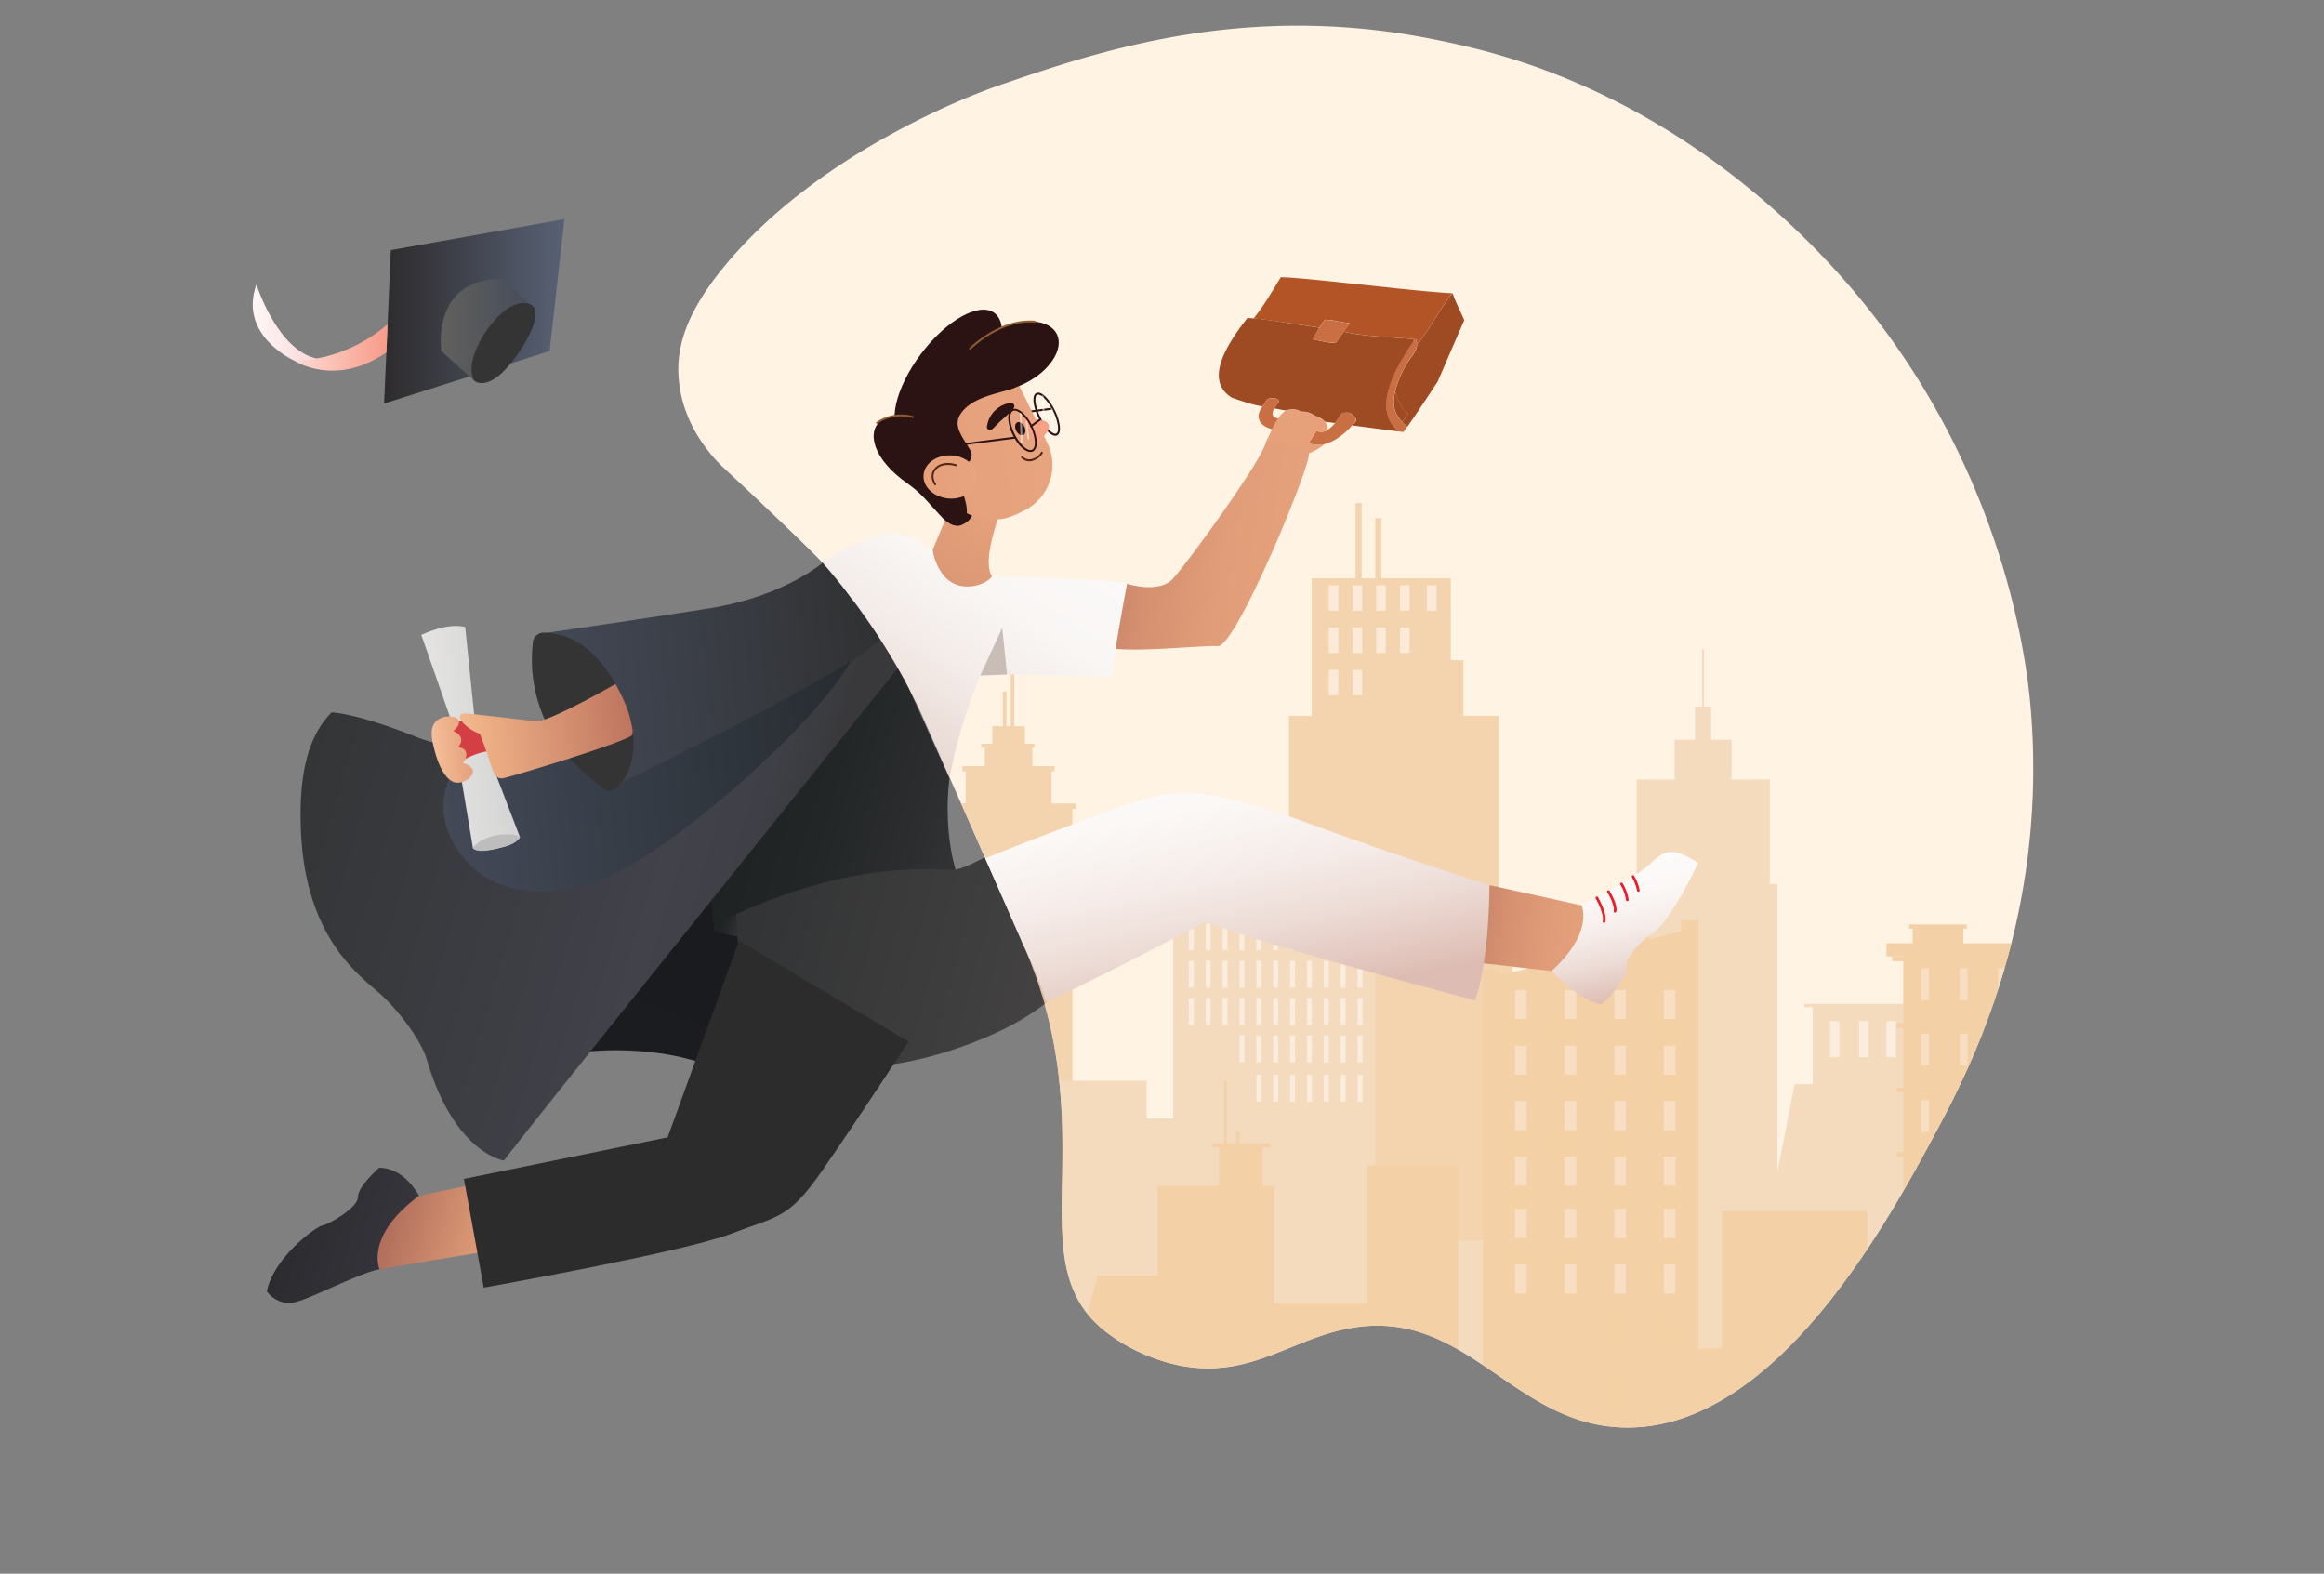 <svg id="Layer_1" data-name="Layer 1" xmlns="http://www.w3.org/2000/svg" xmlns:xlink="http://www.w3.org/1999/xlink" viewBox="0 0 879.19 595.28"><rect x="0" y="0" width="879.19" height="595.28" fill="#808080" stroke="none"/><defs><style>.cls-1,.cls-48{fill:none;}.cls-2{fill:#fff3e4;}.cls-3{fill:url(#linear-gradient);}.cls-4{fill:url(#linear-gradient-2);}.cls-5{fill:#343435;}.cls-6{fill:url(#linear-gradient-3);}.cls-7{fill:url(#linear-gradient-4);}.cls-8{fill:url(#linear-gradient-5);}.cls-9{fill:url(#linear-gradient-6);}.cls-10{fill:url(#linear-gradient-7);}.cls-11{fill:url(#linear-gradient-8);}.cls-12{fill:url(#New_Gradient_Swatch_1);}.cls-13{fill:url(#linear-gradient-9);}.cls-14{fill:url(#linear-gradient-10);}.cls-15{fill:url(#linear-gradient-11);}.cls-16{fill:url(#linear-gradient-12);}.cls-17{fill:#d33f44;}.cls-18{fill:#bebdbe;}.cls-19{fill:url(#linear-gradient-13);}.cls-20{fill:url(#linear-gradient-14);}.cls-21{fill:url(#linear-gradient-15);}.cls-22{fill:url(#linear-gradient-16);}.cls-23{clip-path:url(#clip-path);}.cls-24{opacity:0.88;}.cls-25,.cls-26{fill:#f2cfa7;}.cls-26,.cls-30{opacity:0.29;}.cls-27{fill:#f16465;opacity:0.21;}.cls-28{fill:#f2d7b9;}.cls-29,.cls-30{fill:#f3cb9d;}.cls-31{opacity:0.52;}.cls-32,.cls-33,.cls-34,.cls-35{fill:#fff;}.cls-33,.cls-55{opacity:0.5;}.cls-34{opacity:0.33;}.cls-35{opacity:0.4;}.cls-36{clip-path:url(#clip-path-2);}.cls-37{fill:url(#linear-gradient-17);}.cls-38{fill:#9e4a23;}.cls-39{fill:#ca6f44;}.cls-40{fill:#b35427;}.cls-41{fill:url(#linear-gradient-18);}.cls-42{fill:url(#linear-gradient-19);}.cls-43{fill:url(#linear-gradient-20);}.cls-44{fill:#cabdb8;}.cls-45{fill:url(#linear-gradient-21);}.cls-46{fill:url(#linear-gradient-22);}.cls-47{fill:url(#linear-gradient-23);}.cls-48{stroke:#e91d2c;stroke-linecap:round;stroke-miterlimit:10;}.cls-49{fill:#2b1213;}.cls-50{fill:url(#linear-gradient-24);}.cls-51{fill:#f5a183;}.cls-52{fill:url(#linear-gradient-25);}.cls-53{fill:#542819;}.cls-54{fill:#905c31;}</style><linearGradient id="linear-gradient" x1="145.31" y1="117.77" x2="213.52" y2="117.77" gradientUnits="userSpaceOnUse"><stop offset="0" stop-color="#2d2b2c"/><stop offset="1" stop-color="#586175"/></linearGradient><linearGradient id="linear-gradient-2" x1="166.73" y1="124.76" x2="202.58" y2="124.76" gradientUnits="userSpaceOnUse"><stop offset="0" stop-color="#61605d"/><stop offset="1" stop-color="#444b5b"/></linearGradient><linearGradient id="linear-gradient-3" x1="95.57" y1="122.29" x2="119.61" y2="122.29" gradientUnits="userSpaceOnUse"><stop offset="0" stop-color="#fef7f7"/><stop offset="1" stop-color="#fcd7d8"/></linearGradient><linearGradient id="linear-gradient-4" x1="111.2" y1="131.4" x2="146.63" y2="131.4" gradientUnits="userSpaceOnUse"><stop offset="0" stop-color="#fddbd4"/><stop offset="1" stop-color="#f79b89"/></linearGradient><linearGradient id="linear-gradient-5" x1="130.34" y1="426.16" x2="168.61" y2="441.77" gradientTransform="translate(-27.68 49.66) rotate(-5.88)" gradientUnits="userSpaceOnUse"><stop offset="0" stop-color="#af6d5b"/><stop offset="1" stop-color="#e39f79"/></linearGradient><linearGradient id="linear-gradient-6" x1="93.34" y1="424.16" x2="135.14" y2="441.2" gradientTransform="translate(-27.68 49.66) rotate(-5.88)" gradientUnits="userSpaceOnUse"><stop offset="0" stop-color="#2b2b30"/><stop offset="1" stop-color="#35353b"/></linearGradient><linearGradient id="linear-gradient-7" x1="279.6" y1="294.82" x2="234.16" y2="382.33" gradientTransform="translate(-27.68 49.66) rotate(-5.88)" gradientUnits="userSpaceOnUse"><stop offset="0" stop-color="#181a1e"/><stop offset="1" stop-color="#1b1c20"/></linearGradient><linearGradient id="linear-gradient-8" x1="275.57" y1="271.77" x2="366.35" y2="308.78" gradientTransform="translate(-27.68 49.66) rotate(-5.88)" gradientUnits="userSpaceOnUse"><stop offset="0" stop-color="#1e2122"/><stop offset="0.41" stop-color="#232627"/><stop offset="0.77" stop-color="#2b2d2e"/><stop offset="1" stop-color="#333435"/></linearGradient><linearGradient id="New_Gradient_Swatch_1" x1="273.6" y1="322.16" x2="388.73" y2="369.11" gradientTransform="matrix(0.99, -0.1, 0.11, 1.03, -28.93, 37.45)" gradientUnits="userSpaceOnUse"><stop offset="0" stop-color="#313334"/><stop offset="1" stop-color="#444242"/></linearGradient><linearGradient id="linear-gradient-9" x1="105.51" y1="250.44" x2="293.19" y2="326.97" gradientTransform="translate(-27.68 49.66) rotate(-5.88)" gradientUnits="userSpaceOnUse"><stop offset="0" stop-color="#333435"/><stop offset="0.76" stop-color="#41424a"/><stop offset="0.9" stop-color="#3f4047"/><stop offset="0.98" stop-color="#3a3b3f"/><stop offset="1" stop-color="#39393c"/></linearGradient><linearGradient id="linear-gradient-10" x1="168.08" y1="272.23" x2="327.83" y2="272.23" gradientTransform="translate(-27.68 49.66) rotate(-5.88)" gradientUnits="userSpaceOnUse"><stop offset="0" stop-color="#434957"/><stop offset="1" stop-color="#262c30"/></linearGradient><linearGradient id="linear-gradient-11" x1="210.65" y1="235.33" x2="339.05" y2="235.33" gradientTransform="translate(-27.68 49.66) rotate(-5.88)" gradientUnits="userSpaceOnUse"><stop offset="0" stop-color="#434957"/><stop offset="1" stop-color="#303132"/></linearGradient><linearGradient id="linear-gradient-12" x1="166.56" y1="249.39" x2="195.84" y2="249.39" gradientTransform="translate(-27.68 49.66) rotate(-5.88)" gradientUnits="userSpaceOnUse"><stop offset="0" stop-color="#e5e4e3"/><stop offset="1" stop-color="#d3d4d3"/></linearGradient><linearGradient id="linear-gradient-13" x1="177.87" y1="250.22" x2="242.39" y2="250.22" gradientTransform="translate(-27.68 49.66) rotate(-5.88)" gradientUnits="userSpaceOnUse"><stop offset="0" stop-color="#f5b88b"/><stop offset="1" stop-color="#be755f"/></linearGradient><linearGradient id="linear-gradient-14" x1="166.55" y1="253.05" x2="180.68" y2="253.05" gradientTransform="translate(-27.68 49.66) rotate(-5.88)" gradientUnits="userSpaceOnUse"><stop offset="0" stop-color="#f6be9a"/><stop offset="1" stop-color="#e2a27c"/></linearGradient><linearGradient id="linear-gradient-15" x1="281.92" y1="332.18" x2="213.52" y2="463.9" gradientTransform="translate(-27.68 49.66) rotate(-5.88)" gradientUnits="userSpaceOnUse"><stop offset="0" stop-color="#2d2c2d"/><stop offset="1" stop-color="#2d2c2d"/></linearGradient><linearGradient id="linear-gradient-16" x1="266.91" y1="327.63" x2="275.45" y2="331.11" xlink:href="#linear-gradient-8"/><clipPath id="clip-path"><path class="cls-1" d="M348.21,269q19.34,43.95,38.68,87.9c31.62,71.88-2,119.25,30.36,146,11.8,9.78,25.62,12.9,27.88,13.39,26.79,5.77,42.19-9.19,64.36-13.64,45.56-9.15,62.65,37.56,106.5,37.35,56.79-.27,99.21-79.58,117.16-113.18,11.94-22.35,41.27-79.07,35.23-157-1-13.55-7.55-84.3-60.51-151.66C695.36,102.23,644,39.63,557.69,18.27c-7.14-1.77-12.67-2.86-16-3.53C470.12.6,414.94,19.57,377.74,32.36c-5.57,1.92-67.4,23.84-104.17,68.94-14.24,17.47-17.6,30.13-16.85,41.36,1.18,17.54,12.12,29.47,16.26,33.57,2.14,2,5.36,5,9.24,8.62,14.78,13.92,26.54,25.32,29,28.08A249.62,249.62,0,0,1,348.21,269Z"/></clipPath><clipPath id="clip-path-2"><path class="cls-1" d="M348.21,269q19.34,43.95,38.68,87.9c19.19,38.34,26.31,102,30.36,146,1.59,17.27,10.38,30.53,19.3,42.55A206.19,206.19,0,0,1,456,576.91h0q2.56,5.19,4.62,10.6l3,7.77H741.89V0H226.17q2.42,31.08,4.82,62.17c.42,5.4.71,10.81,1,16.23a155.18,155.18,0,0,0,20.43,70.73,149.38,149.38,0,0,0,13.36,19.35,116.43,116.43,0,0,0,16.48,16.37,247.91,247.91,0,0,1,29,28.08A249.62,249.62,0,0,1,348.21,269Z"/></clipPath><linearGradient id="linear-gradient-17" x1="403.12" y1="153.67" x2="358.14" y2="210.52" gradientTransform="translate(-27.68 49.66) rotate(-5.88)" gradientUnits="userSpaceOnUse"><stop offset="0" stop-color="#e7a67d"/><stop offset="0.47" stop-color="#e4a27b"/><stop offset="0.94" stop-color="#dc9674"/><stop offset="1" stop-color="#db9473"/></linearGradient><linearGradient id="linear-gradient-18" x1="500.96" y1="172.51" x2="510.66" y2="159.24" gradientTransform="translate(-27.68 49.66) rotate(-5.88)" gradientUnits="userSpaceOnUse"><stop offset="0" stop-color="#e6a07a"/><stop offset="0.99" stop-color="#e6a07a"/><stop offset="1" stop-color="#e6a07a"/></linearGradient><linearGradient id="linear-gradient-19" x1="497.97" y1="214.12" x2="432.89" y2="198.05" gradientTransform="translate(-27.68 49.66) rotate(-5.88)" gradientUnits="userSpaceOnUse"><stop offset="0" stop-color="#e5a17b"/><stop offset="0.39" stop-color="#e19d79"/><stop offset="0.78" stop-color="#d69171"/><stop offset="1" stop-color="#cc876b"/></linearGradient><linearGradient id="linear-gradient-20" x1="399.84" y1="189.67" x2="333.07" y2="274.06" gradientTransform="translate(-27.68 49.66) rotate(-5.88)" gradientUnits="userSpaceOnUse"><stop offset="0" stop-color="#fbf9f8"/><stop offset="0.29" stop-color="#f9f6f4"/><stop offset="0.58" stop-color="#f3ebe8"/><stop offset="0.86" stop-color="#e9dad4"/><stop offset="1" stop-color="#e3cfc8"/></linearGradient><linearGradient id="linear-gradient-21" x1="598.33" y1="369.27" x2="553.98" y2="358.32" xlink:href="#linear-gradient-19"/><linearGradient id="linear-gradient-22" x1="457.16" y1="279" x2="467.58" y2="380.8" gradientTransform="translate(-27.68 49.66) rotate(-5.88)" gradientUnits="userSpaceOnUse"><stop offset="0" stop-color="#fdfbfa"/><stop offset="0.24" stop-color="#fbf8f6"/><stop offset="0.48" stop-color="#f6edea"/><stop offset="0.71" stop-color="#eddcd6"/><stop offset="0.94" stop-color="#e1c4bb"/><stop offset="1" stop-color="#ddbdb3"/></linearGradient><linearGradient id="linear-gradient-23" x1="606.44" y1="340.87" x2="611.66" y2="391.79" xlink:href="#linear-gradient-22"/><linearGradient id="linear-gradient-24" x1="357.86" y1="159.05" x2="410.75" y2="159.05" gradientTransform="translate(-27.68 49.66) rotate(-5.88)" gradientUnits="userSpaceOnUse"><stop offset="0" stop-color="#e6a07a"/><stop offset="0.81" stop-color="#e6a37e"/><stop offset="1" stop-color="#e6a580"/></linearGradient><linearGradient id="linear-gradient-25" x1="361.65" y1="169.75" x2="381.89" y2="169.75" xlink:href="#linear-gradient-24"/></defs><path class="cls-2" d="M348.21,269q19.34,43.95,38.68,87.9c31.62,71.88-2,119.25,30.36,146,11.8,9.78,25.62,12.9,27.88,13.39,26.79,5.77,42.19-9.19,64.36-13.64,45.56-9.15,62.65,37.56,106.5,37.35,56.79-.27,99.21-79.58,117.16-113.18,11.94-22.35,41.27-79.07,35.23-157-1-13.55-7.55-84.3-60.51-151.66C695.36,102.23,644,39.63,557.69,18.27c-7.14-1.77-12.67-2.86-16-3.53C470.12.6,414.94,19.57,377.74,32.36c-5.57,1.92-67.4,23.84-104.17,68.94-14.24,17.47-17.6,30.13-16.85,41.36,1.18,17.54,12.12,29.47,16.26,33.57,2.14,2,5.36,5,9.24,8.62,14.78,13.92,26.54,25.32,29,28.08A249.62,249.62,0,0,1,348.21,269Z"/><g id="grad_cap" data-name="grad cap"><polygon class="cls-3" points="147.85 94.61 213.52 82.9 207.92 132.79 145.31 152.64 147.85 94.61"/><path class="cls-4" d="M166.94,132.79s-4.07-28,23.68-27.23l12,12.21s-10.63-2.68-17.92,11c-4.23,7.89-5.24,12-5.24,15.27Z"/><path class="cls-5" d="M179.42,144s6.09,5.77,17.56-11.71c5.34-8.14,9.39-18.61,0-17.56C187.82,115.74,174.58,135.84,179.42,144Z"/><path class="cls-6" d="M111.2,136.35S90.08,126.94,97,107.59c0,0,7.81,24.7,22.66,28C119.61,135.62,118.58,138.13,111.2,136.35Z"/><path class="cls-7" d="M146.63,122.6s-14.3,13.75-35.43,13.75c0,0,15.44,10.42,35-3.06Z"/></g><path class="cls-8" d="M176,448.64l-21.77,4.59s-17.42,16-10.66,26.88l41.3-6.94Z"/><path class="cls-9" d="M158.48,452.34s-5.13-10.57-15.07-10.62c0,0-8.13,7.15-8,11.1s-11.27,10.49-13.4,10.71-18.63,12.13-21.06,25c0,0,4.08,5.76,10.88,4s24.43-11.17,31.76-12.4C143.6,480.11,137.78,467.71,158.48,452.34Z"/><path class="cls-10" d="M223.41,397.69s25-2.77,46.36,6,41-75.54,18.15-86.55S197.56,376.91,223.41,397.69Z"/><path class="cls-11" d="M359.2,294.44s-3.31,22.27,4.5,40.8c0,0-67.73,28.19-93.37,16.6,0,0-2.6-12.19-1.21-40.48s69.64-62.21,69.64-62.21Z"/><path class="cls-12" d="M333.33,402.86c10.12.11,44.79-8.51,63.8-24.69l-24.59-53.9s-7.07,4-11.19,4.7-34.43-5.14-82.87,16.82h0S275.34,402.23,333.33,402.86Z"/><path class="cls-13" d="M339.64,252.76S192,436.45,190.67,439c0,0-18.75-2.64-29.17-38.1-2.07-7-9.76-17.49-16.71-24.06-7.44-7-29.68-20.86-31-64-.59-18.74,2.16-33.8,11.65-43.37,0,0,9.15.13,32.12,9.32s66.77,4.13,86.31-4.33,78.59-47.77,78.59-47.77l.82.58a40.9,40.9,0,0,1,16.39,25.43Z"/><path class="cls-14" d="M178.3,283.26s-16.94,13.63-8,33.12,30.41,25.88,56,16.8,82.58-58.82,96.1-84l-104.58,33S189.05,286,178.3,283.26Z"/><path class="cls-15" d="M312.09,212.17s-14.48,13.31-44.08,18-64.35,9.65-64.35,9.65a39,39,0,0,1,18,7.47c2,1.51,11.83,9,14,21.12,2.57,14.42-6.54,30.49-6.54,30.49h0s92-44.14,103.79-57.09Z"/><path class="cls-5" d="M206.1,239.33a4.07,4.07,0,0,0-4.52,3.92c-1.21,10-1.05,35.78,27.57,55.62,4,2.8,18.19-12.4,5.09-37.56C224.53,242.65,213.5,239.59,206.1,239.33Z"/><path class="cls-16" d="M159.38,240.16s9.79-4.77,16.6-3l3.59,34.91,17.13,44.58s-.63,2.6-9,4.37-8.82-.4-8.82-.4l-7.91-47.3Z"/><path class="cls-17" d="M173.49,288.66a27.35,27.35,0,0,1,10.73-4.46l-4.65-12.1-8.64,1.25Z"/><path class="cls-18" d="M178.84,320.65s.67,2.66,10.55,0c.88-.23,5.68-1.08,7.31-4a6,6,0,0,0-2.8-.92,21.49,21.49,0,0,0-12.05,2.31A18.76,18.76,0,0,0,178.84,320.65Z"/><path class="cls-19" d="M232.84,258.74s-25.64,14.72-30.27,14.12c-2.07-.26-9.71-1.22-25-2.89-.86-.1-3-.31-3.51.64s.86,2.53,1.19,2.92a16.94,16.94,0,0,0,6.3,4.07s2.06,5.14,3.7,10.39c1.24,4,2.18,7.18,5.48,6.3,7.67-2,41.14-12.18,47.76-15.72,1.65-.94.5-3.86.1-6C237.44,266.54,232.84,258.74,232.84,258.74Z"/><path class="cls-20" d="M171.43,276.52c1.81-1.23,2.58-3,2.09-4.07s-2.17-1.3-3-1.39a7,7,0,0,0-5.83,2.07c-.63.72-2,2.47-1.09,7.24,1.87,9.48,5.37,15.56,9.32,15.69s6.81-3.38,5.73-5.24a5.25,5.25,0,0,0-3.63-2.14,4.5,4.5,0,0,0,1.22-2.11,3.44,3.44,0,0,0-.33-2.88,6.21,6.21,0,0,0-2.5-1.11h0S176.86,278.82,171.43,276.52Z"/><path class="cls-21" d="M279.58,355.8l-27,74.41-77.08,15.73L183,487.07s75.43-13.41,93.52-20.37,21.73-5.47,34.6-24S343.7,394,343.7,394Z"/><path class="cls-22" d="M270.33,351.84s1.58-3.73,8.08-5.79l.84,8.14A28.74,28.74,0,0,1,270.33,351.84Z"/><g class="cls-23"><g class="cls-24"><rect class="cls-25" x="357.4" y="304.42" width="48.3" height="190.2"/><rect class="cls-25" x="365.3" y="290.78" width="32.52" height="79.93"/><rect class="cls-25" x="372.54" y="282.13" width="18.04" height="44.34"/><polygon class="cls-25" points="387.7 304.91 375.41 304.91 375.41 274.7 379.84 274.7 384.24 274.7 387.7 274.7 387.7 304.91"/><polygon class="cls-25" points="380.75 291.76 379.41 291.76 379.41 261.54 379.89 261.54 380.37 261.54 380.75 261.54 380.75 291.76"/><polygon class="cls-25" points="383.7 281.31 382.37 281.31 382.37 251.1 382.85 251.1 383.32 251.1 383.7 251.1 383.7 281.31"/><rect class="cls-25" x="356.11" y="303.93" width="50.88" height="2.02"/><rect class="cls-25" x="364.11" y="289.81" width="34.89" height="1.95"/><rect class="cls-25" x="371.22" y="281.31" width="20.11" height="1.5"/><rect class="cls-26" x="368.29" y="294.02" width="1.51" height="8.38"/><rect class="cls-26" x="372.47" y="294.02" width="1.51" height="8.38"/><rect class="cls-26" x="376.65" y="294.02" width="1.51" height="8.38"/><rect class="cls-26" x="380.83" y="294.02" width="1.51" height="8.38"/><rect class="cls-26" x="385.02" y="294.02" width="1.51" height="8.38"/><rect class="cls-26" x="389.2" y="294.02" width="1.51" height="8.38"/><rect class="cls-26" x="393.38" y="294.02" width="1.51" height="8.38"/><rect class="cls-25" x="361.64" y="312" width="3.65" height="9.94"/><rect class="cls-26" x="368.88" y="312" width="3.65" height="9.94"/><rect class="cls-25" x="376.11" y="312" width="3.65" height="9.94"/><rect class="cls-25" x="383.35" y="312" width="3.65" height="9.94"/><rect class="cls-25" x="390.58" y="312" width="3.65" height="9.94"/><rect class="cls-25" x="397.81" y="312" width="3.65" height="9.94"/><rect class="cls-25" x="361.64" y="327.49" width="3.65" height="9.94"/><rect class="cls-25" x="368.88" y="327.49" width="3.65" height="9.94"/><rect class="cls-25" x="376.11" y="327.49" width="3.65" height="9.94"/><rect class="cls-26" x="383.35" y="327.49" width="3.65" height="9.94"/><rect class="cls-25" x="390.58" y="327.49" width="3.65" height="9.94"/><rect class="cls-25" x="397.81" y="327.49" width="3.65" height="9.94"/><rect class="cls-25" x="361.64" y="342.98" width="3.65" height="9.94"/><rect class="cls-25" x="368.88" y="342.98" width="3.65" height="9.94"/><rect class="cls-25" x="376.11" y="342.98" width="3.65" height="9.94"/><rect class="cls-25" x="383.35" y="342.98" width="3.65" height="9.94"/><rect class="cls-26" x="390.58" y="342.98" width="3.65" height="9.94"/><rect class="cls-26" x="397.81" y="342.98" width="3.65" height="9.94"/><rect class="cls-26" x="361.64" y="358.47" width="3.65" height="9.94"/><rect class="cls-25" x="368.88" y="358.47" width="3.65" height="9.94"/><rect class="cls-25" x="376.11" y="358.47" width="3.65" height="9.94"/><rect class="cls-25" x="383.35" y="358.47" width="3.65" height="9.94"/><rect class="cls-25" x="390.58" y="358.47" width="3.65" height="9.94"/><rect class="cls-25" x="397.81" y="358.47" width="3.65" height="9.94"/><rect class="cls-25" x="361.64" y="373.95" width="3.65" height="9.94"/><rect class="cls-26" x="368.88" y="373.95" width="3.65" height="9.94"/><rect class="cls-25" x="376.11" y="373.95" width="3.65" height="9.94"/><rect class="cls-26" x="383.35" y="373.95" width="3.65" height="9.94"/><rect class="cls-25" x="390.58" y="373.95" width="3.65" height="9.94"/><rect class="cls-25" x="397.81" y="373.95" width="3.65" height="9.94"/><rect class="cls-25" x="361.64" y="389.44" width="3.65" height="9.94"/><rect class="cls-25" x="368.88" y="389.44" width="3.65" height="9.94"/><rect class="cls-25" x="376.11" y="389.44" width="3.65" height="9.94"/><rect class="cls-25" x="383.35" y="389.44" width="3.65" height="9.94"/><rect class="cls-25" x="390.58" y="389.44" width="3.65" height="9.94"/><rect class="cls-26" x="397.81" y="389.44" width="3.65" height="9.94"/><rect class="cls-25" x="361.64" y="404.93" width="3.65" height="9.94"/><rect class="cls-26" x="368.88" y="404.93" width="3.65" height="9.94"/><rect class="cls-26" x="376.11" y="404.93" width="3.65" height="9.94"/><rect class="cls-25" x="383.35" y="404.93" width="3.65" height="9.94"/><rect class="cls-25" x="390.58" y="404.93" width="3.65" height="9.94"/><rect class="cls-25" x="397.81" y="404.93" width="3.65" height="9.94"/><rect class="cls-25" x="361.64" y="420.42" width="3.65" height="9.94"/><rect class="cls-25" x="368.88" y="420.42" width="3.65" height="9.94"/><rect class="cls-25" x="376.11" y="420.42" width="3.65" height="9.94"/><rect class="cls-25" x="383.35" y="420.42" width="3.65" height="9.94"/><rect class="cls-26" x="390.58" y="420.42" width="3.65" height="9.94"/><rect class="cls-25" x="397.81" y="420.42" width="3.65" height="9.94"/><rect class="cls-25" x="361.64" y="435.91" width="3.65" height="9.94"/><rect class="cls-26" x="368.88" y="435.91" width="3.65" height="9.94"/><rect class="cls-25" x="376.11" y="435.91" width="3.65" height="9.94"/><rect class="cls-25" x="383.35" y="435.91" width="3.65" height="9.94"/><rect class="cls-25" x="390.58" y="435.91" width="3.65" height="9.94"/><rect class="cls-25" x="397.81" y="435.91" width="3.65" height="9.94"/><rect class="cls-25" x="361.64" y="451.4" width="3.65" height="9.94"/><rect class="cls-25" x="368.88" y="451.4" width="3.65" height="9.94"/><rect class="cls-25" x="376.11" y="451.4" width="3.65" height="9.94"/><rect class="cls-26" x="383.35" y="451.4" width="3.65" height="9.94"/><rect class="cls-25" x="390.58" y="451.4" width="3.65" height="9.94"/><rect class="cls-26" x="397.81" y="451.4" width="3.65" height="9.94"/><rect class="cls-26" x="361.64" y="466.89" width="3.65" height="9.94"/><rect class="cls-25" x="368.88" y="466.89" width="3.65" height="9.94"/><rect class="cls-26" x="376.11" y="466.89" width="3.65" height="9.94"/><rect class="cls-25" x="383.35" y="466.89" width="3.65" height="9.94"/><rect class="cls-25" x="390.58" y="466.89" width="3.65" height="9.94"/><rect class="cls-25" x="397.81" y="466.89" width="3.65" height="9.94"/><rect class="cls-25" x="217.12" y="311.65" width="77.65" height="160.23"/><rect class="cls-25" x="214.91" y="308.9" width="82.06" height="4.53"/><rect class="cls-25" x="219.73" y="303.1" width="72.43" height="21.53"/><rect class="cls-25" x="225.27" y="294.29" width="28.68" height="23.52"/><polygon class="cls-25" points="241.87 300.92 225.27 300.92 225.27 288.54 237.18 288.54 241.87 300.92"/><rect class="cls-25" x="231.96" y="278.26" width="1.61" height="27.58"/><path class="cls-25" d="M234.21,276.83a1.45,1.45,0,1,1-1.44-1.43A1.43,1.43,0,0,1,234.21,276.83Z"/><polygon class="cls-25" points="937.77 484.08 852.77 484.08 842.17 248.5 937.77 268.13 937.77 484.08"/><polygon class="cls-25" points="566.95 349.54 566.95 270.78 553.62 270.78 553.62 249.68 548.85 249.68 548.85 218.74 522.62 218.74 522.62 196 520.28 196 520.28 218.74 515.14 218.74 515.14 190.28 512.81 190.28 512.81 218.74 496.22 218.74 496.22 270.78 487.65 270.78 487.65 349.54 480.31 349.54 480.31 493 572.11 493 572.11 349.54 566.95 349.54"/><rect class="cls-27" x="108.6" y="481.16" width="1015.55" height="23.89"/><rect class="cls-28" x="72.16" y="502.67" width="1066.28" height="37.68"/><polygon class="cls-28" points="669.53 334.35 669.53 294.87 655.09 294.87 655.09 279.84 647.36 279.84 647.36 267.22 644.65 267.22 644.65 245.58 643.95 245.58 643.95 267.22 641.24 267.22 641.24 279.84 633.52 279.84 633.52 294.87 619.19 294.87 619.19 334.35 616.21 334.35 616.21 406.02 593.99 406.02 593.99 487.72 616.21 487.72 638.43 487.72 672.4 487.72 672.4 334.35 669.53 334.35"/><polygon class="cls-28" points="752.51 379.69 682.62 379.69 682.62 380.95 685.78 380.95 685.78 497.86 749.35 497.86 749.35 380.95 752.51 380.95 752.51 379.69"/><rect class="cls-28" x="371.85" y="408.81" width="61.97" height="97.39"/><rect class="cls-28" x="255.94" y="458.71" width="106.57" height="47.49"/><rect class="cls-28" x="313.07" y="352.61" width="23.4" height="116.62"/><rect class="cls-28" x="318.23" y="321.5" width="1.22" height="63.42"/><rect class="cls-28" x="322.18" y="326.31" width="1.22" height="63.42"/><rect class="cls-28" x="314.87" y="345.39" width="14.3" height="15.63"/><rect class="cls-28" x="358.34" y="426.25" width="40.71" height="79.95"/><rect class="cls-28" x="443.86" y="341.64" width="76.43" height="164.57"/><rect class="cls-28" x="451.37" y="335.98" width="61.41" height="27.41"/><rect class="cls-28" x="437.93" y="345.08" width="88.28" height="1.92"/><rect class="cls-28" x="430.01" y="423.09" width="36.01" height="83.11"/><rect class="cls-28" x="172.08" y="419.94" width="41.32" height="86.27"/><rect class="cls-28" x="185.45" y="396.49" width="82.34" height="109.71"/><rect class="cls-28" x="180.65" y="392.28" width="89.27" height="4.21"/><rect class="cls-28" x="189.1" y="380.86" width="36.19" height="22.24"/><rect class="cls-28" x="237.11" y="380.86" width="6.08" height="13.53"/><rect class="cls-28" x="249.26" y="380.86" width="6.68" height="13.53"/><rect class="cls-28" x="149.6" y="472.84" width="43.15" height="33.36"/><rect class="cls-28" x="133.3" y="458.71" width="20.43" height="47.49"/><rect class="cls-28" x="108.6" y="489.52" width="34.92" height="16.68"/><rect class="cls-28" x="512.78" y="469.23" width="430.25" height="36.97"/><rect class="cls-28" x="720.21" y="438.78" width="37.27" height="48.94"/><polygon class="cls-28" points="706.38 499.2 661.41 499.2 678.93 410.11 706.38 410.11 706.38 499.2"/><rect class="cls-29" x="720.02" y="360.7" width="56.34" height="179.64"/><rect class="cls-29" x="715.81" y="361.76" width="64.76" height="1.82"/><rect class="cls-29" x="717.57" y="387" width="61.25" height="1.81"/><rect class="cls-29" x="717.57" y="411.44" width="61.25" height="1.81"/><rect class="cls-29" x="717.57" y="435.87" width="61.25" height="1.81"/><rect class="cls-29" x="717.57" y="460.31" width="61.25" height="1.81"/><rect class="cls-29" x="717.57" y="484.75" width="61.25" height="1.81"/><rect class="cls-29" x="717.57" y="509.19" width="61.25" height="1.81"/><rect class="cls-29" x="713.67" y="356.8" width="69.04" height="4.96"/><rect class="cls-30" x="725.09" y="369.48" width="5.85" height="14.35"/><rect class="cls-29" x="738.19" y="369.48" width="5.85" height="14.35"/><rect class="cls-29" x="751.28" y="369.48" width="5.85" height="14.35"/><rect class="cls-29" x="764.37" y="369.48" width="5.85" height="14.35"/><rect class="cls-29" x="725.09" y="392.95" width="5.85" height="14.35"/><rect class="cls-30" x="738.19" y="392.95" width="5.85" height="14.35"/><rect class="cls-29" x="751.28" y="392.95" width="5.85" height="14.35"/><rect class="cls-29" x="764.37" y="392.95" width="5.85" height="14.35"/><rect class="cls-29" x="725.09" y="417.39" width="5.85" height="14.35"/><rect class="cls-29" x="738.19" y="417.39" width="5.85" height="14.35"/><rect class="cls-29" x="751.28" y="417.39" width="5.85" height="14.35"/><rect class="cls-30" x="764.37" y="417.39" width="5.85" height="14.35"/><rect class="cls-29" x="725.09" y="441.82" width="5.85" height="14.35"/><rect class="cls-30" x="738.19" y="441.82" width="5.85" height="14.35"/><rect class="cls-30" x="751.28" y="441.82" width="5.85" height="14.35"/><rect class="cls-29" x="764.37" y="441.82" width="5.85" height="14.35"/><rect class="cls-30" x="725.09" y="466.26" width="5.85" height="14.35"/><rect class="cls-29" x="738.19" y="466.26" width="5.85" height="14.35"/><rect class="cls-29" x="751.28" y="466.26" width="5.85" height="14.35"/><rect class="cls-29" x="764.37" y="466.26" width="5.85" height="14.35"/><rect class="cls-29" x="725.09" y="490.7" width="5.85" height="14.35"/><rect class="cls-29" x="738.19" y="490.7" width="5.85" height="14.35"/><rect class="cls-30" x="751.28" y="490.7" width="5.85" height="14.35"/><rect class="cls-29" x="764.37" y="490.7" width="5.85" height="14.35"/><rect class="cls-29" x="725.09" y="515.14" width="5.85" height="14.35"/><rect class="cls-30" x="738.19" y="515.14" width="5.85" height="14.35"/><rect class="cls-29" x="751.28" y="515.14" width="5.85" height="14.35"/><rect class="cls-30" x="764.37" y="515.14" width="5.85" height="14.35"/><rect class="cls-29" x="723.58" y="349.95" width="19.16" height="9.33"/><rect class="cls-29" x="722.28" y="349.69" width="21.76" height="1.59"/><polygon class="cls-29" points="639.28 540.34 564.23 540.34 564.23 369.66 639.28 351.5 639.28 540.34"/><rect class="cls-29" x="560.93" y="366.65" width="6.59" height="173.69"/><rect class="cls-29" x="579.69" y="361.76" width="6.59" height="178.59"/><rect class="cls-29" x="598.46" y="356.67" width="6.59" height="183.67"/><rect class="cls-29" x="617.22" y="352.53" width="6.59" height="187.81"/><rect class="cls-29" x="635.98" y="348.13" width="6.59" height="192.22"/><rect class="cls-30" x="569.23" y="381.23" width="8.75" height="13.19"/><rect class="cls-30" x="588" y="381.23" width="8.75" height="13.19"/><rect class="cls-29" x="606.76" y="381.23" width="8.75" height="13.19"/><rect class="cls-30" x="625.52" y="381.23" width="8.75" height="13.19"/><rect class="cls-29" x="569.23" y="404.2" width="8.75" height="13.19"/><rect class="cls-29" x="588" y="404.2" width="8.75" height="13.19"/><rect class="cls-30" x="606.76" y="404.2" width="8.75" height="13.19"/><rect class="cls-30" x="625.52" y="404.2" width="8.75" height="13.19"/><rect class="cls-30" x="569.23" y="427.17" width="8.75" height="13.19"/><rect class="cls-30" x="588" y="427.17" width="8.75" height="13.19"/><rect class="cls-30" x="606.76" y="427.17" width="8.75" height="13.19"/><rect class="cls-29" x="625.52" y="427.17" width="8.75" height="13.19"/><rect class="cls-30" x="569.23" y="450.13" width="8.75" height="13.19"/><rect class="cls-29" x="588" y="450.13" width="8.75" height="13.19"/><rect class="cls-30" x="606.76" y="450.13" width="8.75" height="13.19"/><rect class="cls-30" x="625.52" y="450.13" width="8.75" height="13.19"/><rect class="cls-30" x="569.23" y="473.1" width="8.75" height="13.19"/><rect class="cls-30" x="588" y="473.1" width="8.75" height="13.19"/><rect class="cls-29" x="606.76" y="473.1" width="8.75" height="13.19"/><rect class="cls-30" x="625.52" y="473.1" width="8.75" height="13.19"/><rect class="cls-29" x="569.23" y="496.07" width="8.75" height="13.19"/><rect class="cls-29" x="588" y="496.07" width="8.75" height="13.19"/><rect class="cls-30" x="606.76" y="496.07" width="8.75" height="13.19"/><rect class="cls-30" x="625.52" y="496.07" width="8.75" height="13.19"/><rect class="cls-30" x="569.23" y="519.04" width="8.75" height="13.19"/><rect class="cls-29" x="588" y="519.04" width="8.75" height="13.19"/><rect class="cls-30" x="606.76" y="519.04" width="8.75" height="13.19"/><rect class="cls-29" x="625.52" y="519.04" width="8.75" height="13.19"/><polygon class="cls-29" points="350.15 377.83 350.15 379.61 348.36 379.61 348.36 384.65 379.76 384.65 379.76 540.34 328.24 540.34 328.24 392.78 328.24 384.65 328.24 379.61 326.36 379.61 326.36 377.83 350.15 377.83"/><rect class="cls-29" x="437.93" y="448.55" width="44.14" height="91.79"/><rect class="cls-29" x="245.56" y="427.51" width="35.88" height="112.83"/><rect class="cls-29" x="274.33" y="451.02" width="39.1" height="89.32"/><rect class="cls-29" x="258.47" y="422.98" width="15.86" height="13.5"/><rect class="cls-29" x="277.01" y="449.55" width="41.68" height="3.3"/><rect class="cls-29" x="309.23" y="489.33" width="43.84" height="51.01"/><rect class="cls-29" x="167.55" y="447.84" width="35.66" height="92.51"/><rect class="cls-29" x="136.61" y="493.94" width="46.91" height="46.41"/><rect class="cls-29" x="84.95" y="486.35" width="29.34" height="53.99"/><rect class="cls-29" x="108.6" y="523.43" width="69.35" height="16.91"/><rect class="cls-29" x="58.39" y="517.97" width="35.54" height="22.38"/><rect class="cls-29" x="203.21" y="506.2" width="55.26" height="34.14"/><rect class="cls-29" x="365.3" y="525.64" width="86.07" height="14.71"/><rect class="cls-29" x="517.9" y="525.64" width="86.07" height="14.71"/><polygon class="cls-29" points="448.02 482.46 415.3 482.46 401.47 532.99 448.02 532.99 448.02 482.46"/><rect class="cls-29" x="463.14" y="408.93" width="0.91" height="56.06"/><rect class="cls-29" x="467.69" y="427.9" width="1.22" height="33.08"/><rect class="cls-29" x="461.18" y="433.76" width="16.55" height="16.37"/><rect class="cls-29" x="458.39" y="432.49" width="21.92" height="1.47"/><rect class="cls-29" x="474.04" y="493" width="53.48" height="47.35"/><rect class="cls-29" x="517.3" y="440.88" width="34.36" height="91.35"/><rect class="cls-29" x="651.49" y="458.05" width="54.9" height="82.29"/><rect class="cls-29" x="634.27" y="510.02" width="62.59" height="30.32"/><rect class="cls-29" x="703.34" y="529.49" width="40.7" height="10.85"/><rect class="cls-29" x="766.03" y="510.02" width="66.17" height="30.32"/><rect class="cls-29" x="792.39" y="430.63" width="82.34" height="109.71"/><rect class="cls-29" x="790.26" y="426.42" width="89.27" height="4.21"/><rect class="cls-29" x="834.9" y="415" width="36.19" height="22.24"/><rect class="cls-29" x="817" y="415" width="6.08" height="13.53"/><rect class="cls-29" x="804.24" y="415" width="6.68" height="13.53"/><polygon class="cls-29" points="921.15 540.34 874.29 540.34 874.29 487.72 913.84 505.05 921.15 540.34"/></g><g class="cls-31"><rect class="cls-32" x="251" y="430.02" width="2.72" height="2.69"/><rect class="cls-32" x="256.46" y="430.02" width="2.72" height="2.69"/><rect class="cls-32" x="251" y="436.33" width="2.72" height="2.69"/><rect class="cls-32" x="256.46" y="436.33" width="2.72" height="2.69"/><rect class="cls-32" x="251" y="442.44" width="2.72" height="2.69"/><rect class="cls-32" x="262.52" y="430.02" width="2.72" height="2.69"/></g><rect class="cls-33" x="449.76" y="349.33" width="1.85" height="10.14"/><rect class="cls-33" x="456.14" y="349.33" width="1.85" height="10.14"/><rect class="cls-33" x="462.52" y="349.33" width="1.85" height="10.14"/><rect class="cls-33" x="468.91" y="349.33" width="1.85" height="10.14"/><rect class="cls-33" x="475.29" y="349.33" width="1.85" height="10.14"/><rect class="cls-33" x="481.67" y="349.33" width="1.85" height="10.14"/><rect class="cls-33" x="488.06" y="349.33" width="1.85" height="10.14"/><rect class="cls-33" x="494.44" y="349.33" width="1.85" height="10.14"/><rect class="cls-33" x="500.82" y="349.33" width="1.85" height="10.14"/><rect class="cls-33" x="507.21" y="349.33" width="1.85" height="10.14"/><rect class="cls-33" x="513.59" y="349.33" width="1.85" height="10.14"/><rect class="cls-33" x="449.76" y="363.45" width="1.85" height="10.14"/><rect class="cls-33" x="456.14" y="363.45" width="1.85" height="10.14"/><rect class="cls-33" x="462.52" y="363.45" width="1.85" height="10.14"/><rect class="cls-33" x="468.91" y="363.45" width="1.85" height="10.14"/><rect class="cls-33" x="475.29" y="363.45" width="1.85" height="10.14"/><rect class="cls-33" x="481.67" y="363.45" width="1.85" height="10.14"/><rect class="cls-33" x="488.06" y="363.45" width="1.85" height="10.14"/><rect class="cls-33" x="494.44" y="363.45" width="1.85" height="10.14"/><rect class="cls-33" x="500.82" y="363.45" width="1.85" height="10.14"/><rect class="cls-33" x="507.21" y="363.45" width="1.85" height="10.14"/><rect class="cls-33" x="513.59" y="363.45" width="1.85" height="10.14"/><rect class="cls-33" x="449.76" y="377.57" width="1.85" height="10.14"/><rect class="cls-33" x="456.14" y="377.57" width="1.85" height="10.14"/><rect class="cls-33" x="462.52" y="377.57" width="1.85" height="10.14"/><rect class="cls-33" x="468.91" y="377.57" width="1.85" height="10.14"/><rect class="cls-33" x="475.29" y="377.57" width="1.85" height="10.14"/><rect class="cls-33" x="481.67" y="377.57" width="1.85" height="10.14"/><rect class="cls-33" x="488.06" y="377.57" width="1.85" height="10.14"/><rect class="cls-33" x="494.44" y="377.57" width="1.85" height="10.14"/><rect class="cls-33" x="500.82" y="377.57" width="1.85" height="10.14"/><rect class="cls-33" x="507.21" y="377.57" width="1.85" height="10.14"/><rect class="cls-33" x="513.59" y="377.57" width="1.85" height="10.14"/><rect class="cls-33" x="468.91" y="391.69" width="1.85" height="10.14"/><rect class="cls-33" x="475.29" y="391.69" width="1.85" height="10.14"/><rect class="cls-33" x="481.67" y="391.69" width="1.85" height="10.14"/><rect class="cls-33" x="488.06" y="391.69" width="1.85" height="10.14"/><rect class="cls-33" x="494.44" y="391.69" width="1.85" height="10.14"/><rect class="cls-33" x="500.82" y="391.69" width="1.85" height="10.14"/><rect class="cls-33" x="507.21" y="391.69" width="1.85" height="10.14"/><rect class="cls-33" x="513.59" y="391.69" width="1.85" height="10.14"/><rect class="cls-33" x="475.29" y="406.6" width="1.85" height="10.14"/><rect class="cls-33" x="481.67" y="406.6" width="1.85" height="10.14"/><rect class="cls-33" x="488.06" y="406.6" width="1.85" height="10.14"/><rect class="cls-33" x="494.44" y="406.6" width="1.85" height="10.14"/><rect class="cls-33" x="500.82" y="406.6" width="1.85" height="10.14"/><rect class="cls-33" x="507.21" y="406.6" width="1.85" height="10.14"/><rect class="cls-33" x="513.59" y="406.6" width="1.85" height="10.14"/><rect class="cls-34" x="573.16" y="374.51" width="4.38" height="10.98"/><rect class="cls-34" x="573.16" y="395.51" width="4.38" height="10.98"/><rect class="cls-34" x="573.16" y="416.51" width="4.38" height="10.98"/><rect class="cls-34" x="573.16" y="437.51" width="4.38" height="10.98"/><rect class="cls-34" x="573.16" y="457.31" width="4.38" height="10.98"/><rect class="cls-34" x="573.16" y="478.31" width="4.38" height="10.98"/><rect class="cls-34" x="591.92" y="374.51" width="4.38" height="10.98"/><rect class="cls-34" x="591.92" y="395.51" width="4.38" height="10.98"/><rect class="cls-34" x="591.92" y="416.51" width="4.38" height="10.98"/><rect class="cls-34" x="591.92" y="437.51" width="4.38" height="10.98"/><rect class="cls-34" x="591.92" y="457.31" width="4.38" height="10.98"/><rect class="cls-34" x="591.92" y="478.31" width="4.38" height="10.98"/><rect class="cls-34" x="610.69" y="374.51" width="4.38" height="10.98"/><rect class="cls-34" x="610.69" y="395.51" width="4.38" height="10.98"/><rect class="cls-34" x="610.69" y="416.51" width="4.38" height="10.98"/><rect class="cls-34" x="610.69" y="437.51" width="4.38" height="10.98"/><rect class="cls-34" x="610.69" y="457.31" width="4.38" height="10.98"/><rect class="cls-34" x="610.69" y="478.31" width="4.38" height="10.98"/><rect class="cls-34" x="629.45" y="374.51" width="4.38" height="10.98"/><rect class="cls-34" x="629.45" y="395.51" width="4.38" height="10.98"/><rect class="cls-34" x="629.45" y="416.51" width="4.38" height="10.98"/><rect class="cls-34" x="629.45" y="437.51" width="4.38" height="10.98"/><rect class="cls-34" x="629.45" y="457.31" width="4.38" height="10.98"/><rect class="cls-34" x="629.45" y="478.31" width="4.38" height="10.98"/><rect class="cls-33" x="502.68" y="221.39" width="3.64" height="9.61"/><rect class="cls-33" x="511.66" y="221.39" width="3.64" height="9.61"/><rect class="cls-33" x="520.64" y="221.39" width="3.64" height="9.61"/><rect class="cls-33" x="529.63" y="221.39" width="3.64" height="9.61"/><rect class="cls-33" x="502.68" y="237.39" width="3.64" height="9.61"/><rect class="cls-33" x="511.66" y="237.39" width="3.64" height="9.61"/><rect class="cls-33" x="520.64" y="237.39" width="3.64" height="9.61"/><rect class="cls-33" x="529.63" y="237.39" width="3.64" height="9.61"/><rect class="cls-33" x="502.68" y="253.4" width="3.64" height="9.61"/><rect class="cls-33" x="511.66" y="253.4" width="3.64" height="9.61"/><rect class="cls-33" x="539.82" y="221.39" width="3.64" height="9.61"/><rect class="cls-35" x="260.2" y="318.74" width="2.32" height="8.81"/><rect class="cls-35" x="268.38" y="318.74" width="2.32" height="8.81"/><rect class="cls-35" x="277.93" y="318.74" width="2.32" height="8.81"/><rect class="cls-35" x="286.1" y="318.74" width="2.32" height="8.81"/><rect class="cls-35" x="242.05" y="318.74" width="2.32" height="8.81"/><rect class="cls-35" x="250.22" y="318.74" width="2.32" height="8.81"/><rect class="cls-35" x="260.2" y="334.03" width="2.32" height="8.81"/><rect class="cls-35" x="268.38" y="334.03" width="2.32" height="8.81"/><rect class="cls-35" x="277.93" y="334.03" width="2.32" height="8.81"/><rect class="cls-35" x="286.1" y="334.03" width="2.32" height="8.81"/><rect class="cls-35" x="242.05" y="334.03" width="2.32" height="8.81"/><rect class="cls-35" x="250.22" y="334.03" width="2.32" height="8.81"/><rect class="cls-35" x="260.2" y="349.33" width="2.32" height="8.81"/><rect class="cls-35" x="268.38" y="349.33" width="2.32" height="8.81"/><rect class="cls-35" x="277.93" y="349.33" width="2.32" height="8.81"/><rect class="cls-35" x="286.1" y="349.33" width="2.32" height="8.81"/><rect class="cls-35" x="242.05" y="349.33" width="2.32" height="8.81"/><rect class="cls-35" x="250.22" y="349.33" width="2.32" height="8.81"/><rect class="cls-33" x="692.31" y="386.24" width="3.59" height="13.66"/><rect class="cls-33" x="703.29" y="386.24" width="3.59" height="13.66"/><rect class="cls-33" x="713.62" y="386.24" width="3.59" height="13.66"/><rect class="cls-34" x="726.83" y="366.29" width="2.93" height="11.98"/><rect class="cls-34" x="741.39" y="366.29" width="2.93" height="11.98"/><rect class="cls-34" x="755.95" y="366.29" width="2.93" height="11.98"/><rect class="cls-34" x="770.5" y="366.29" width="2.93" height="11.98"/><rect class="cls-34" x="726.83" y="390.94" width="2.93" height="11.98"/><rect class="cls-34" x="741.39" y="390.94" width="2.93" height="11.98"/><rect class="cls-34" x="755.95" y="390.94" width="2.93" height="11.98"/><rect class="cls-34" x="770.5" y="390.94" width="2.93" height="11.98"/><rect class="cls-34" x="726.83" y="416.2" width="2.93" height="11.98"/><rect class="cls-34" x="741.39" y="416.2" width="2.93" height="11.98"/><rect class="cls-34" x="755.95" y="416.2" width="2.93" height="11.98"/><rect class="cls-34" x="770.5" y="416.2" width="2.93" height="11.98"/><rect class="cls-34" x="726.83" y="441.47" width="2.93" height="11.98"/><rect class="cls-34" x="741.39" y="441.47" width="2.93" height="11.98"/><rect class="cls-34" x="755.95" y="441.47" width="2.93" height="11.98"/><rect class="cls-34" x="770.5" y="441.47" width="2.93" height="11.98"/><rect class="cls-34" x="726.83" y="464.41" width="2.93" height="11.98"/><rect class="cls-34" x="741.39" y="464.41" width="2.93" height="11.98"/><rect class="cls-34" x="755.95" y="464.41" width="2.93" height="11.98"/><rect class="cls-34" x="726.83" y="490.01" width="2.93" height="11.98"/><rect class="cls-34" x="741.39" y="490.01" width="2.93" height="11.98"/><rect class="cls-34" x="755.95" y="490.01" width="2.93" height="11.98"/><rect class="cls-34" x="770.5" y="464.41" width="2.93" height="11.98"/></g><g class="cls-36"><path class="cls-37" d="M378,154.16s15.73,16.46,17.48,25c.72,3.51,1.88,10.61-13.34,15.16-2.74.82-4.55.65-4.9,2.48s-5.52,16-1.93,21.24-4.84,15.62-13.48,11.68-9-21.72-9-21.72l6.61-15.81s-8.08-5.44-4.67-14S365.05,149.12,378,154.16Z"/><path class="cls-38" d="M527.85,147.93a20.84,20.84,0,0,0,2.71,6.44,4.68,4.68,0,0,0,2.11,1.8,21.72,21.72,0,0,1-2.19,3.44,11.1,11.1,0,0,1-1.94-2.53C527.08,154.41,527,151.37,527.85,147.93Z"/><path class="cls-38" d="M551.23,127.35l-7.36,17c-4,6.11-8.24,12.49-11.41,17a14.2,14.2,0,0,1-2-1.69,21.72,21.72,0,0,0,2.19-3.44,4.68,4.68,0,0,1-2.11-1.8,20.84,20.84,0,0,1-2.71-6.44c.17-.71.39-1.43.63-2.16a35.68,35.68,0,0,1,4.29-9.08c1.34-2,3.53-4.33,3.32-6.87l.82-.3c5.25-7.42,9.46-15.1,12.48-18.55h.2c1,3,2.61,6.06,3.93,9.1a10.64,10.64,0,0,1,.42,1Z"/><path class="cls-39" d="M529.3,163.21a11.73,11.73,0,0,1-3-3.16c-5.16-8,1.06-20.39,8.4-30.91l.06-.86c.26,0,.53,0,.78.06l.21.07c0,.1,0,.2.05.3a3.85,3.85,0,0,1,.25,1.11c.21,2.54-2,4.83-3.32,6.87a35.68,35.68,0,0,0-4.29,9.08c-.24.73-.46,1.45-.63,2.16-.87,3.44-.77,6.48.69,9.15a11.1,11.1,0,0,0,1.94,2.53,14.2,14.2,0,0,0,2,1.69l-1.54,2.13C530.43,163.38,529.88,163.29,529.3,163.21Z"/><path class="cls-40" d="M536.91,129.52l-.82.3a3.85,3.85,0,0,0-.25-1.11c0-.1,0-.2-.05-.3l-.21-.07c-.25,0-.52-.05-.78-.06-8.15-.81-16.56-.85-24.84-2.49l-1.7-.32c.77-1.11,1.56-2.23,2.33-3.29-3.09-.16-6.35-1.27-9.41-1.25-.73,1-1.38,2-2,3-5.39-.84-10.82-1.57-16.16-2.42-2.88-.35-5.78-.83-8.75-1.06,5-6.31,8.14-12.42,10.32-15.58,9.45.08,51.12,5.45,64.78,6.06C546.37,114.42,542.16,122.1,536.91,129.52Z"/><path class="cls-39" d="M501,168a9.71,9.71,0,0,1-6-.38c1.1-1.51,2-3.16,3.07-4.67l.24.15a4.34,4.34,0,0,0,3.89-.45,10.88,10.88,0,0,0,2.77-2.55v0a21.66,21.66,0,0,0,2.25-3.59c1.77-.62,3.17-.83,4.63.62.6.55,1.45,1.53.89,2.3l0,0c-.35.48-.77,1-1.22,1.49h0C509.05,163.76,505.16,167,501,168Z"/><path class="cls-41" d="M486.39,155.25a.48.48,0,0,1,.16-.13l.11.15a6.49,6.49,0,0,1,5.53.47,8,8,0,0,1,5.18,1.53l0,.09a5.77,5.77,0,0,1,2.23.87l.24.15a6.07,6.07,0,0,1,1.45,1.22,3.34,3.34,0,0,1,.89,3l0,0a4.34,4.34,0,0,1-3.89.45l-.24-.15c-1.07,1.51-2,3.16-3.07,4.67a9.71,9.71,0,0,0,6,.38l.05.19a27.44,27.44,0,0,1-7.46,4l-.66.26a62.45,62.45,0,0,0-14-5.22c.76-1.43,1.52-3.14,2.35-4.85a30.67,30.67,0,0,1,2.33-4.07A11.65,11.65,0,0,1,486.39,155.25Z"/><path class="cls-38" d="M499.2,124c-.93,1.48-1.79,3-2.7,4.35,2.44.36,6.85,1.79,9.07,1.1l0-.11c.91-1.25,1.82-2.54,2.72-3.84l1.7.32c8.28,1.64,16.69,1.68,24.84,2.49l-.06.86c-7.34,10.52-13.56,22.94-8.4,30.91a11.73,11.73,0,0,0,3,3.16l-4.8-.62c-3.94-.52-8.6-1.14-12.94-1.7.45-.53.87-1,1.22-1.49l0,0c.56-.77-.29-1.75-.89-2.3-1.46-1.45-2.86-1.24-4.63-.62A21.66,21.66,0,0,1,505,160v0c-1.36-.18-2.63-.34-3.69-.46a6.07,6.07,0,0,0-1.45-1.22l-.24-.15a5.77,5.77,0,0,0-2.23-.87l0-.09a8,8,0,0,0-5.18-1.53,6.49,6.49,0,0,0-5.53-.47l-.11-.15a.48.48,0,0,0-.16.13h0c-1.07,0-3-.51-4.36-.69a19.5,19.5,0,0,1,1.72-2.47h0c.41-1.47-4.53-2.62-5.25.53l0,0a10.16,10.16,0,0,0-.94,1.12c-3.58-.43-7.82-2-11.43-3.19-10.41-6.23-2.89-19.17,5.66-30.08v-.11c.84,0,1.67.07,2.49.13,3,.23,5.87.71,8.75,1.06C488.38,122.4,493.81,123.13,499.2,124Z"/><path class="cls-39" d="M505.57,129.42c-2.22.69-6.63-.74-9.07-1.1.91-1.4,1.77-2.87,2.7-4.35.6-1,1.25-2,2-3,3.06,0,6.32,1.09,9.41,1.25-.77,1.06-1.56,2.18-2.33,3.29-.9,1.3-1.81,2.59-2.72,3.84Z"/><path class="cls-39" d="M478.49,152.6c.72-3.15,5.66-2,5.25-.53h0a19.5,19.5,0,0,0-1.72,2.47c-.88,1.6-1.19,3.31,1.58,3.73a30.67,30.67,0,0,0-2.33,4.07c-5.1-1.25-6.46-4.77-3.69-8.61a10.16,10.16,0,0,1,.94-1.12Z"/><path class="cls-42" d="M426.32,220.82s11.95,3.87,17.28-1.78,34.51-45.72,35.44-52.27c0,0,14.68,1.72,16.08,4.79s-27.39,73.2-34.41,72.84-31.41,2.71-43.46.46Z"/><path class="cls-43" d="M311.18,212.93s22.89-16.51,35-9.1c4.88,3,6.61,4.15,6.61,4.15s2.09,15.09,14.58,13.81c5.85-.6,7.94-3.77,7.94-3.77s46.29.87,51.05,2.8c0,0-5.89,31.49-5.77,35.24,0,0-43.15-1.73-49.74-.52,0,0-11.26,26-12.89,49.29Z"/><polygon class="cls-44" points="370.81 255.54 379.16 237.49 380.97 255.11 370.81 255.54"/><path class="cls-45" d="M563.49,334.81l34.91,7.69s5.79,9.34-11.42,24.81l-29.89-3.37Z"/><path class="cls-46" d="M368.66,326.31s57.27-23.26,69.94-25.37,25.41-1,57.8,11,67.09,22.9,67.09,22.9,0,28.74-5.45,43.54c0,0-90-23.5-101.38-29.85,0,0-58.92,30.44-61.55,30.7Z"/><path class="cls-47" d="M587,367.31s15.1-12.57,11.42-24.81c0,0,18.1-8.71,26-15.91,4.92-4.47,7.62-6.89,18-.17,0,0-10.74,23.42-18.63,27.7-3.06,1.66-10.53,9.95-8.28,13.48,0,0-5.21,9.4-9.75,12.28C605.74,379.88,598.43,379.29,587,367.31Z"/><path class="cls-48" d="M604.1,339.6s3.48,6,2.72,9"/><path class="cls-48" d="M608.47,337.23s3,4.73,2.51,7.47"/><path class="cls-48" d="M613.41,334.37a15.89,15.89,0,0,1,2.22,6"/><path class="cls-48" d="M617.8,331.59a17.32,17.32,0,0,1,2,5.22"/><path class="cls-49" d="M358.22,167.16c9.6,8.94,14.64,26.77,6.6,30.9-7.16,3.68-11-7.85-21.35-15.07-13.6-9.44-15.67-19.89-10-24.12C338.25,155.29,348.62,158.21,358.22,167.16Z"/><path class="cls-49" d="M367.63,165.28a.36.36,0,0,1-.42-.52,15.3,15.3,0,0,1,12-8.13l18.91-2.43a.38.38,0,0,1,.41.32.36.36,0,0,1-.31.41l-18.93,2.42a14.6,14.6,0,0,0-11.47,7.75A.33.33,0,0,1,367.63,165.28Z"/><path class="cls-49" d="M399.66,164.76c-2,.57-4.9-2.87-6.73-6.58a19.07,19.07,0,0,1-1.9-5.92c-.22-1.87.15-3.13,1-3.57,2-1,5.08,2.61,7,6.48h0a19.12,19.12,0,0,1,1.9,5.93c.22,1.86-.15,3.12-1,3.56ZM392.5,149.3l-.12,0c-.57.27-.8,1.33-.63,2.82a18.27,18.27,0,0,0,1.84,5.69c2.12,4.32,4.87,6.7,6,6.15.57-.28.8-1.34.63-2.83a18.54,18.54,0,0,0-1.84-5.69h0C396.34,151.32,393.7,149,392.5,149.3Z"/><ellipse class="cls-49" cx="358.72" cy="141.71" rx="29.15" ry="12.97" transform="translate(30.13 343.67) rotate(-53.13)"/><path class="cls-50" d="M387.43,193.15l-2.6,1.28h0a20.88,20.88,0,0,1-27.89-9.34L343.21,157.8,382,138.69l14.17,28.75A19.2,19.2,0,0,1,387.43,193.15Z"/><path class="cls-49" d="M373.37,161.4a10.38,10.38,0,0,1,9-9,1.27,1.27,0,0,1,1.36,1.17,1.32,1.32,0,0,1-.32.94c-1.74,2.15-4,3.81-5.91,5.73-.72.7-1.43,1.48-2.16,2.11a1.2,1.2,0,0,1-2-1Z"/><path class="cls-49" d="M364.94,175.73a3.7,3.7,0,0,0,2.15-5.37c-2.92-5.11-6.74-9.18-3.69-13.81,4.48-6.81,15.76-7.83,20.53-9.93s-16.41-11.13-16.41-11.13l-19.18,11-8.61,14.58L350.94,180Z"/><ellipse class="cls-49" cx="382.62" cy="134.87" rx="19.17" ry="11.37" transform="translate(-20.2 183.06) rotate(-26.24)"/><path class="cls-51" d="M386.25,157.62c.25.09,5,.9,8.56,1.5a2.47,2.47,0,0,1,1.56,3.92l-3.8,5.1Z"/><path class="cls-49" d="M390.42,170.89c-2.05.59-5.15-2.08-7.24-6.32a16,16,0,0,1-1.74-6c-.09-1.91.42-3.24,1.44-3.74s2.38-.1,3.84,1.13a16,16,0,0,1,3.73,5.06c2.21,4.47,2.34,8.76.3,9.77Zm-7-15.52a1.31,1.31,0,0,0-.21.08c-.73.36-1.11,1.47-1,3.05a15.12,15.12,0,0,0,1.66,5.75c2,4,5,6.66,6.6,5.86s1.32-4.83-.63-8.8a15.33,15.33,0,0,0-3.55-4.82C385.15,155.56,384.14,155.16,383.41,155.37Z"/><path class="cls-49" d="M363.22,184c5.45,12.21.51,14.56.51,14.56-2,1.07-5.22-.61-7-2.6a7.94,7.94,0,0,1-1.8-6.44Z"/><path class="cls-49" d="M387.52,161.39c.65,1.31.48,2.72-.37,3.14s-2.08-.3-2.72-1.62-.48-2.72.37-3.14S386.87,160.07,387.52,161.39Z"/><path class="cls-49" d="M353.49,176.23a.36.36,0,0,1-.27,0,.38.38,0,0,1-.16-.5,15.34,15.34,0,0,1,12-8.13L384,165.16a.36.36,0,0,1,.41.31.36.36,0,0,1-.31.41l-18.93,2.43a14.55,14.55,0,0,0-11.46,7.74A.35.35,0,0,1,353.49,176.23Z"/><path class="cls-49" d="M390.19,161.54a.36.36,0,0,1-.31-.64l3.47-2.57a.37.37,0,0,1,.44.59l-3.48,2.56A.34.34,0,0,1,390.19,161.54Z"/><path class="cls-52" d="M360.06,172.27c5.61.37,9.91,4.32,9.62,8.83S364.59,189,359,188.59s-9.91-4.32-9.62-8.83S354.46,171.9,360.06,172.27Z"/><path class="cls-53" d="M390.79,174.29a4.27,4.27,0,0,1-4.39-1.07.36.36,0,0,1,0-.51.37.37,0,0,1,.52,0,3.65,3.65,0,0,0,4,.72,5.6,5.6,0,0,0,2.91-2.37.37.37,0,0,1,.49-.15.36.36,0,0,1,.16.49,6.33,6.33,0,0,1-3.3,2.71Z"/><path class="cls-54" d="M367.11,132.23a.4.4,0,0,1-.36-.09.36.36,0,0,1,0-.51c.11-.12,11.32-11.45,24.75-10.3a.36.36,0,0,1,.33.39.37.37,0,0,1-.39.34c-13.09-1.12-24.06,10-24.17,10.07A.39.39,0,0,1,367.11,132.23Z"/><path class="cls-54" d="M345.49,158.12a.38.38,0,0,1-.21,0,15.85,15.85,0,0,0-13.27,2.1.36.36,0,0,1-.44-.58,16.57,16.57,0,0,1,13.92-2.22.36.36,0,0,1,.24.46A.34.34,0,0,1,345.49,158.12Z"/><g class="cls-55"><path class="cls-32" d="M386.62,167.52h-.08a.37.37,0,0,1-.38-.35l-.41-10.62a.36.36,0,0,1,.34-.38.36.36,0,0,1,.38.35l.42,10.62A.39.39,0,0,1,386.62,167.52Z"/><path class="cls-32" d="M389.14,166.28h-.06a.37.37,0,0,1-.4-.33l-.68-6.51a.37.37,0,0,1,.73-.07l.67,6.51A.36.36,0,0,1,389.14,166.28Z"/><path class="cls-32" d="M395,158.73H395a.36.36,0,0,1-.38-.34l-.57-8.49a.37.37,0,0,1,.34-.39.37.37,0,0,1,.39.34l.56,8.49A.37.37,0,0,1,395,158.73Z"/><path class="cls-32" d="M398.4,161.71h-.08a.34.34,0,0,1-.38-.33l-.44-6.63a.37.37,0,0,1,.34-.39.36.36,0,0,1,.38.34l.44,6.63A.37.37,0,0,1,398.4,161.71Z"/></g><path class="cls-53" d="M353.91,183.6a.36.36,0,0,1-.39-.14s-2.41-3.34,0-6.23c2.84-3.38,8.06-1.67,8.28-1.6a.36.36,0,0,1,.23.46.36.36,0,0,1-.46.23s-5-1.63-7.5,1.38c-2.06,2.45,0,5.3,0,5.33a.36.36,0,0,1-.08.51A.39.39,0,0,1,353.91,183.6Z"/></g></svg>